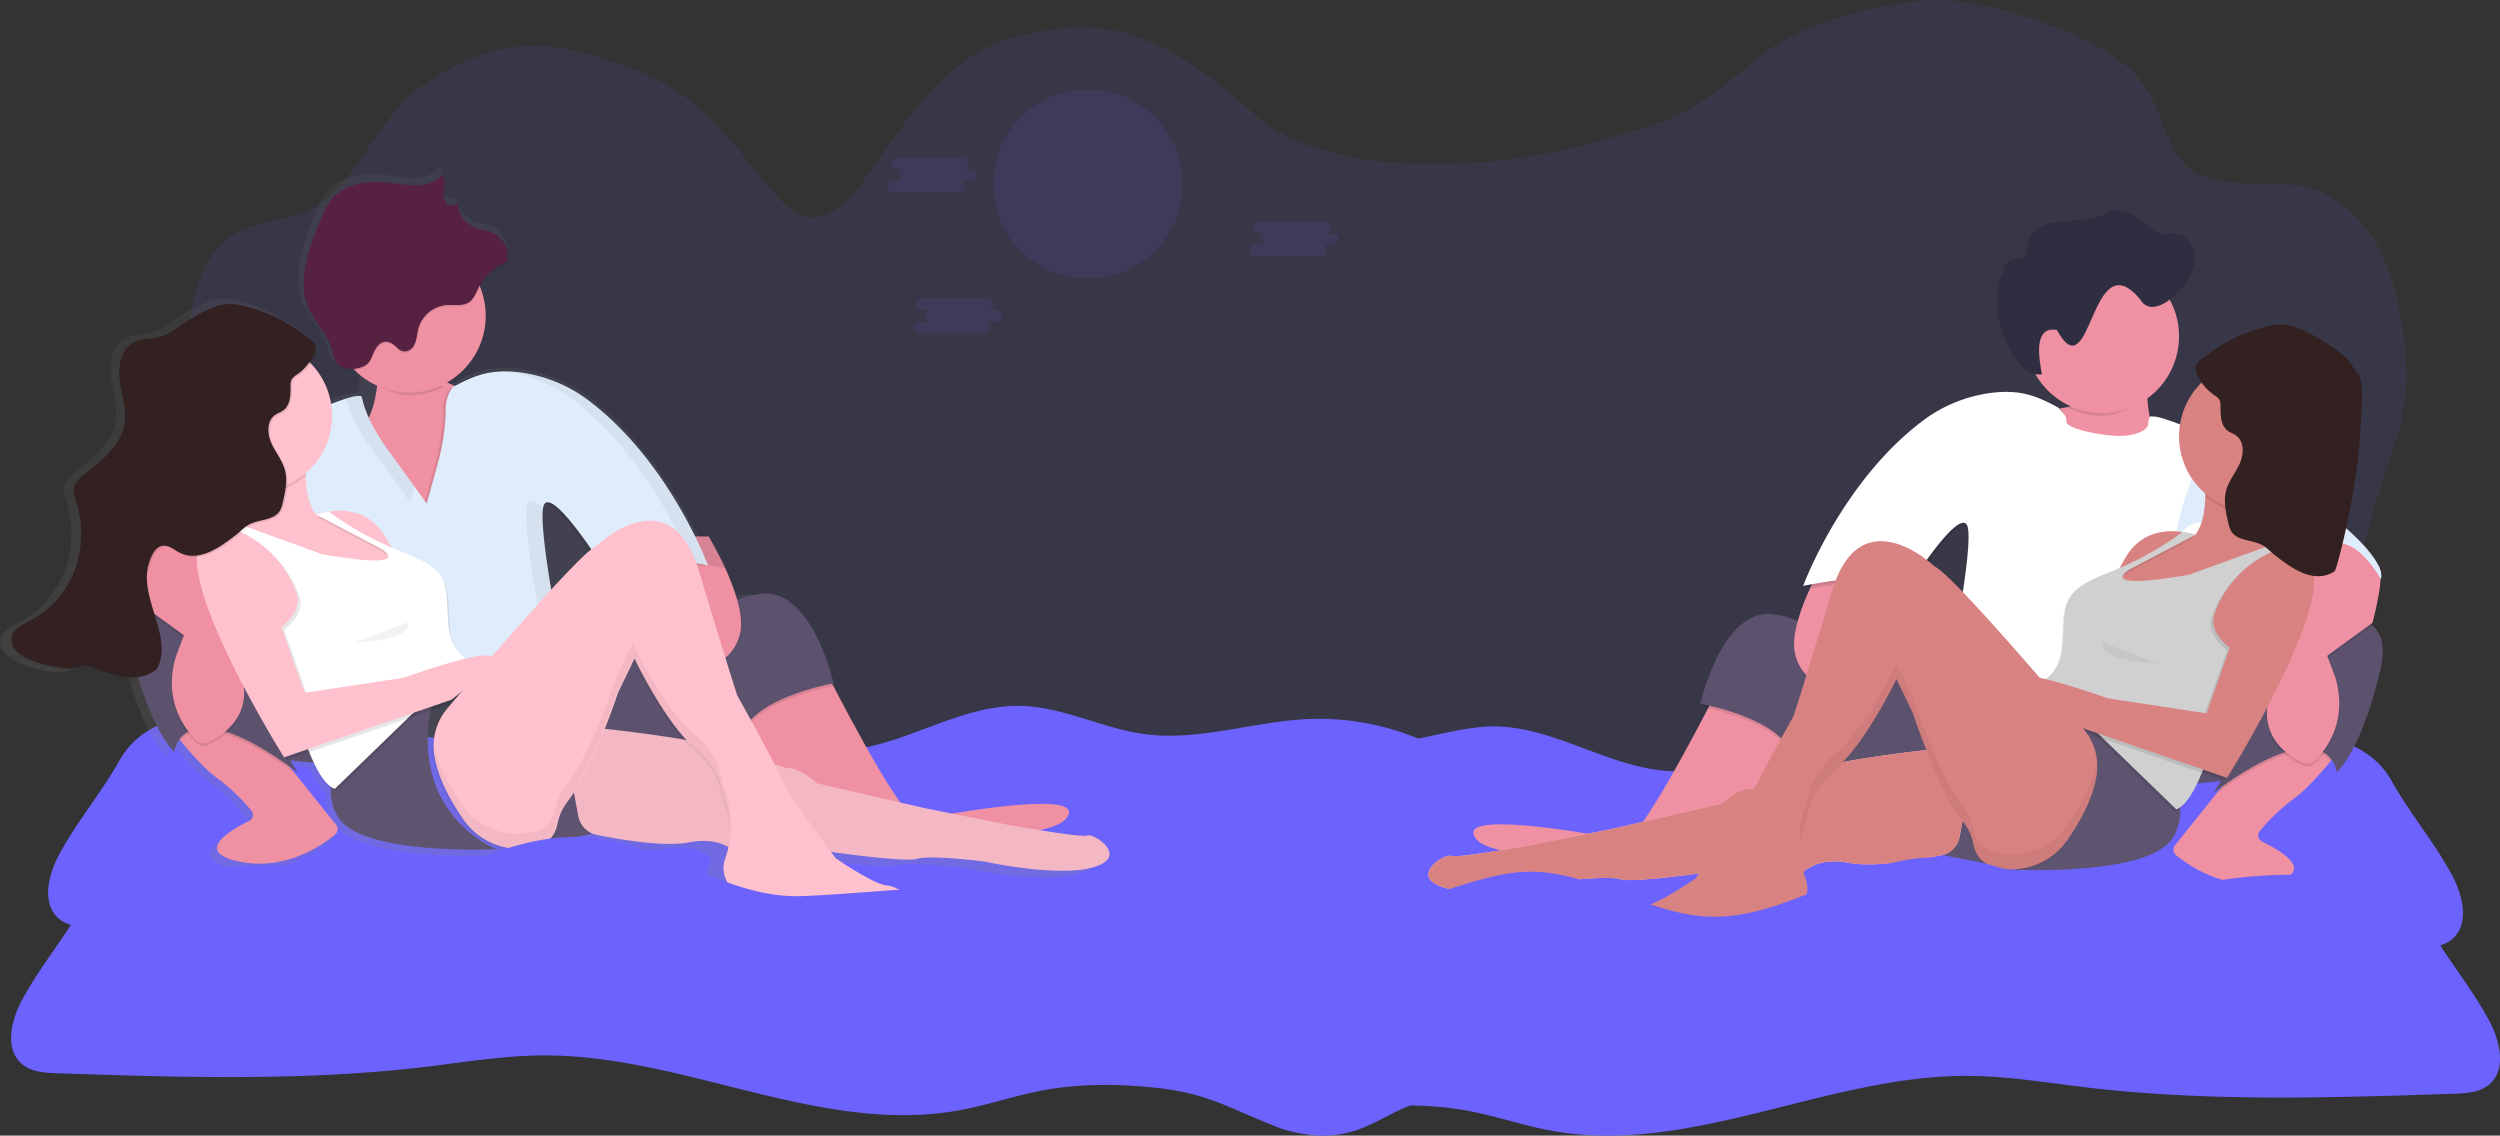 <svg xmlns="http://www.w3.org/2000/svg" xmlns:xlink="http://www.w3.org/1999/xlink" width="1177.445" height="534.855" viewBox="0 0 1177.445 534.855">
  <rect x="0" y="0" width="1177.445" height="534.855" fill="#333333" stroke="none"/>
  <defs>
    <linearGradient id="linear-gradient" x1="0.504" y1="1" x2="0.504" y2="-0.015" gradientUnits="objectBoundingBox">
      <stop offset="0" stop-color="gray" stop-opacity="0.251"/>
      <stop offset="0.54" stop-color="gray" stop-opacity="0.122"/>
      <stop offset="1" stop-color="gray" stop-opacity="0.102"/>
    </linearGradient>
    <linearGradient id="linear-gradient-2" x1="0.504" y1="1" x2="0.504" y2="-0.02" xlink:href="#linear-gradient"/>
    <linearGradient id="linear-gradient-3" x1="0.5" y1="1" x2="0.5" y2="0" xlink:href="#linear-gradient"/>
    <linearGradient id="linear-gradient-4" x1="0.5" y1="1" x2="0.5" y2="0.001" xlink:href="#linear-gradient"/>
    <linearGradient id="linear-gradient-5" x1="0.496" y1="1" x2="0.496" y2="-0.015" xlink:href="#linear-gradient"/>
    <linearGradient id="linear-gradient-6" x1="0.496" y1="1" x2="0.496" y2="-0.02" xlink:href="#linear-gradient"/>
    <linearGradient id="linear-gradient-7" x1="0.5" y1="1" x2="0.5" y2="0.001" xlink:href="#linear-gradient"/>
  </defs>
  <g id="Group_35" data-name="Group 35" transform="translate(-29 -682.978)">
    <g id="Group_23" data-name="Group 23" transform="translate(29 682.978)">
      <path id="Path_22" data-name="Path 22" d="M218.208,186.718c-.73-24.579,3.29-53.5,22.461-65.1,9.507-5.761,20.855-5.846,31.119-9.62,23.027-8.444,28.964-32.687,51.251-55.9,42.7-31.138,67.392-26.051,108.067-10.743,39.383,14.821,58.993,59.393,74.117,66.643,32.162,15.406,45.431-68.187,102.9-82.891,20.109-5.144,37.549-7.2,57.951,0,26.269,9.276,56.533,37.385,55.46,37.274C757.309,96.426,834.59,92.738,887.19,76.73c11.39-3.122,16.641-4.668,23.017-6.946,14.464-5.168,24.613-11.081,43.977-28.138,27.545-24.262,76.69-30.353,90.679-30.053s59.492,10.024,84.724,29.662,15.33,49.507,43.429,54.908,35.985-1.27,51.275,6.5,31.339,21.907,37.549,65.789-8.724,54.939-20.477,108.608-110.941,176.141-109.7,188.8c1.934,19.772-75.841-3.5-69.42,15.017,3.026,8.73-133.615-24.364-134.346-15.017-1.51,19.481-71.509-19-76.129,0-4.684,19.214-53.714-32.289-68.109-20.792-10.145,8.1-22.73,11.042-34.954,13.472-69.876,14-140.923,18.694-211.812,22.338-61.843,3.183-125.126,5.391-184.377-15.017-26.579-9.133-53.218-23.968-68.566-50.151-10.526-17.947-12.5-37.485-17.244-57.7-3.665-15.628-14.474-27.7-20.638-42.337a361.377,361.377,0,0,1-27.862-128.961Z" transform="translate(-129.927 -11.584)" fill="#6c63ff" opacity="0.1"/>
      <path id="Path_23" data-name="Path 23" d="M157.191,563.934a214.633,214.633,0,0,1,74.55,7.181c9.343,2.583,18.738,5.876,28.429,5.6,11.9-.342,22.886-5.96,33.85-10.584,17.29-7.3,36-12.418,54.694-10.719,34.4,3.119,64.664,28.723,99.186,27.541,29.586-1.007,56.142-21.742,85.734-21.129,20.081.413,38.7,10.668,58.61,13.3,25.561,3.371,51.044-5.98,76.766-7.1a121.794,121.794,0,0,1,64.037,15.02c14.15,7.833,28.119,23.111,22.55,38.286-1.7,4.63-5.137,8.75-5.35,13.677-.478,10.978,13.678,15.627,20.741,24.035,8.69,10.332,5.169,27.36-5.046,36.2s-24.986,10.674-38.322,8.459-25.774-7.943-38.4-12.76a293.943,293.943,0,0,0-74.679-17.758c-17.678-1.815-35.653-2.015-53.111,1.291-13.071,2.467-25.716,6.864-38.767,9.279-65.3,12.056-129.832-26.043-196.208-25.785-18.654.077-37.133,3.19-55.657,5.4-57.421,6.839-115.482,4.933-173.284,3.022-5.847-.194-12.173-.562-16.67-4.307-8.4-7.013-5.169-20.606,0-30.24,8.477-15.711,20.03-29.252,28.675-44.744C118.9,570.379,139.254,565.362,157.191,563.934Z" transform="translate(-53.011 -229.349)" fill="#6c63ff"/>
      <g id="Group_17" data-name="Group 17" transform="translate(215.035 91.095)" opacity="0.05">
        <path id="Path_24" data-name="Path 24" d="M373.4,193.011a2.253,2.253,0,0,0,.317-1.292,8.2,8.2,0,0,0-.317,1.291Z" transform="translate(-373.4 -191.72)" fill="url(#linear-gradient)"/>
      </g>
      <g id="Group_18" data-name="Group 18" transform="translate(215.035 90.436)" opacity="0.05">
        <path id="Path_25" data-name="Path 25" d="M373.4,191.991a2.253,2.253,0,0,0,.317-1.292A8.2,8.2,0,0,0,373.4,191.991Z" transform="translate(-373.4 -190.7)" fill="url(#linear-gradient-2)"/>
      </g>
      <path id="Path_26" data-name="Path 26" d="M545.238,490.251c-1.493.749-13.769-1.04-24.146-2.738,5.589-1.292,9.692-2.97,11.63-5.166,11.146-12.812-37.966-5.392-53.492-2.777l-12.5-2.5-13.995-3.229c-9.653-13.561-24.288-41.057-31.369-54.688,2.352-.53,3.786-.781,3.786-.781-.11-.426-.226-.839-.342-1.259l.342-.065c-13.2-50.123-35.634-42.871-35.634-42.871-2.681,0-6.623,1.156-11.288,3.054A106.724,106.724,0,0,0,372.42,361.7l-.543-1.175c1.57.291,2.488.471,2.488.471s-.129-.349-.381-.988l.233.045.549.1h.116l.226.045.575.11s-18.091-49.141-56.633-78.7A69.707,69.707,0,0,0,283.8,267.352c-.685-.071-1.344-.123-2-.168l-.588-.058c-.5,0-.989-.052-1.473-.065h-1.034c-8.742-.129-15.119,2.034-22.485,5.812-1.344.646-2.714,1.375-4.135,2.144a29.941,29.941,0,0,1-3.276-.581q-.885-.213-1.732-.484a36.935,36.935,0,0,0,18.893-47.721,25.193,25.193,0,0,1,11.436-10.487,3.69,3.69,0,0,0,1.57-1.04,3.44,3.44,0,0,0,.446-1.97v-.717A12.723,12.723,0,0,0,268.5,199.239a20.206,20.206,0,0,1-5.292-1.53c-4.09-1.853-7.437-6.005-7.657-10.332a8.385,8.385,0,0,1,.1-1.149l-.1.149a5.732,5.732,0,0,1,.1-.807,3.8,3.8,0,0,1-5.214.911,5.991,5.991,0,0,1-2.068-4.72,10.918,10.918,0,0,1,.155-1.472,20.91,20.91,0,0,0,.5-4.133c.065-1.472-.213-2.809-1.4-3.584-2.52,3.1-6.6,4.578-10.59,4.895s-7.973-.387-11.934-.911c-9.782-1.291-20.779-1.137-28.158,5.418-4.8,4.262-7.217,10.526-9.466,16.538-3.179,8.492-6.345,17.706-6.248,26.56a29.4,29.4,0,0,0,2.307,12.063c3.088,7.1,9.356,12.721,11.268,20.238a21.308,21.308,0,0,0,1.505,5.127c1.738,3.177,5.815,4.449,9.4,3.958a37.146,37.146,0,0,0,4.407,3.745c-.032.42-.071.833-.11,1.246-.246,2.583-.594,5.166-1.073,7.62-.291-.42-.7-.187-1.887-.187h-.517l-.478.058h0l-.523.09h-.11l-.607.129h0l-.646.161h-.09l-.743.2h0l-.808.232h-.039c-2.3.691-5.1,1.7-8.057,2.835a36.154,36.154,0,0,0-9.692-19.418,19.729,19.729,0,0,0,2.488-4.591c1-2.686-.032-4.52-1.764-6.115a37.234,37.234,0,0,0-5.2-4.036,76.45,76.45,0,0,0-27.027-12.753,27.811,27.811,0,0,0-9.653-1.007,28.4,28.4,0,0,0-8.787,2.8,84.076,84.076,0,0,0-12.69,7.329c-2.694,1.886-5.337,3.965-8.451,5.043-4.665,1.614-10.06.865-14.363,3.293-6.022,3.4-7.372,11.559-6.461,18.417s3.321,13.69,2.242,20.522c-1.622,10.222-10.487,17.48-18.641,23.893-2.584,2.008-5.318,4.372-5.712,7.607-.246,2.021.5,4.017,1.118,5.96a50.611,50.611,0,0,1-.614,32.694A45.61,45.61,0,0,1,49.9,386.764c-3.748,1.937-8.29,3.952-9.168,8.085-.588,2.783.724,5.231,2.83,7.194a19.7,19.7,0,0,0,7.4,4.636,66.646,66.646,0,0,0,12.67,3.306c3.8.6,7.87.833,11.339-.833,4.038-1.937,6.5-6.051,8.632-9.99,5.453-10.061,11.721-16.751,16.9-24.855.685,2.957,1.234,5.017,1.292,5.134-4.3,3.874-6.306,10.229-3.954,20.464,9.24,40.23,21.115,50.123,21.115,50.123A13.982,13.982,0,0,1,121.408,444l.523.646h0c5.634,6.838,12.108,13.961,17.491,17.919a91.907,91.907,0,0,1,16.56,15.724,3.305,3.305,0,0,1-1.131,5.05c-8.458,4.12-26.969,14.7-4.9,19.424s40.06-7.749,46.385-13a3.311,3.311,0,0,0,.485-4.63l-20.094-25.1-2.475-3.054c1.331.943,2.681,1.937,4.077,2.951l-3.586-5.728,11.352,1.182c.33.691.646,1.369,1,2.015,2.261,4.643,4.659,8.272,7.159,10.287a24.359,24.359,0,0,0,3.231,13.348c9.046,16.415,58.939,16.312,72.908,15.956a32.561,32.561,0,0,0,3.928.381,32.9,32.9,0,0,0,6.513-.426l.452-.078a16.8,16.8,0,0,0,7.514-3.08l19.855-3.971.446.11c11.2,2.305,32.526,6,44.77,3.648,11.734-2.254,18.524,1.66,21.652,4.359a36.335,36.335,0,0,1-1.2,3.558h.174c-.782,1.724-3.67,10.067,8.077,19.456,7.676,6.135,59.954,7.749,77.871,3.958,12.922-2.725-5.434-10.552-7.921-10.552-5.628,0-23.1-11.837-24.914-13.076-.3-.387-.982-1.292-1.938-2.583,12.147,1.621,33.534,4.184,37.74,2.783,5.938-1.976,32.306,1.291,32.306,1.291s35.634,7.917,52.795,2.641S547.875,488.933,545.238,490.251Z" transform="translate(-40.592 -93.841)" fill="url(#linear-gradient-3)"/>
      <g id="Group_19" data-name="Group 19" transform="translate(265.334 236.808)" opacity="0.05">
        <path id="Path_27" data-name="Path 27" d="M452.218,437.8c-2.081.891-7.03,5.547-13.446,12.237-2.042-13.419-3.36-25.52-2.507-30.557a4.519,4.519,0,0,1,.756-2.1c3.877-.265,11.682,9.363,17.93,18.081C453.22,436.846,452.218,437.8,452.218,437.8Z" transform="translate(-436.002 -417.372)" fill="url(#linear-gradient-4)"/>
      </g>
      <g id="Group_20" data-name="Group 20" transform="translate(247.102 173.208)" opacity="0.05">
        <path id="Path_28" data-name="Path 28" d="M368.49,311.4Z" transform="translate(-368.49 -311.4)" fill="#fff"/>
      </g>
      <path id="Path_29" data-name="Path 29" d="M596.992,540s33.6,66.512,42,69.095S653.2,607.8,653.2,607.8s69.781-12.915,56.859,1.937-125.994,5.812-125.994,5.812L555.64,551.623Z" transform="translate(-208.142 -224.005)" fill="#ef91a3"/>
      <path id="Path_30" data-name="Path 30" d="M455.069,521.965S509.344,485.8,524.2,485.8c0,0,21.968-7.1,34.891,41.973,0,0-44.582,7.749-43.936,29.059l-8.4-18.081-36.183,40.036-43.936-29.7Z" transform="translate(-166.448 -204.679)" opacity="0.1"/>
      <path id="Path_31" data-name="Path 31" d="M455.069,519.965S509.344,483.8,524.2,483.8c0,0,21.968-7.1,34.891,41.973,0,0-44.582,7.749-43.936,29.059l-8.4-18.081-36.183,40.036-43.936-29.7Z" transform="translate(-166.448 -203.97)" fill="#5d526e"/>
      <path id="Path_32" data-name="Path 32" d="M533.557,487.173c-3.231,15.5-20.03,18.081-20.03,18.081L489.621,490.4s-3.373-22.246-6.222-35.807c-1.092-5.211-2.106-9.144-2.824-10.041-2.585-3.229,38.121-2.583,38.121-2.583a160.011,160.011,0,0,1,7.792,14.9C530.921,466.548,535.283,478.882,533.557,487.173Z" transform="translate(-184.927 -189.259)" fill="#ef91a3"/>
      <path id="Path_33" data-name="Path 33" d="M364.561,311.984l-13.569,64.575-32.952-8.395s-30.368-23.893-21.322-38.745c2.959-4.856,4.465-11.92,5.169-19.224,1.415-15.052-.646-31.144-.646-31.144s36.183-9.686,29.076,16.789c-2.921,10.874,2.332,15.537,9.537,17.261C350.2,315.562,364.561,311.984,364.561,311.984Z" transform="translate(-123.981 -130.95)" fill="#ef91a3"/>
      <path id="Path_34" data-name="Path 34" d="M343.252,313.089a35.98,35.98,0,0,1-16.644,4.062c-7.98,0-15.662-4.992-21.645-9.363a147.429,147.429,0,0,0-.323-28.736s36.183-9.686,29.076,16.789C330.8,306.7,336.048,311.339,343.252,313.089Z" transform="translate(-134.033 -130.95)" opacity="0.1"/>
      <ellipse id="Ellipse_1" data-name="Ellipse 1" cx="36.183" cy="36.162" rx="36.183" ry="36.162" transform="translate(156.393 112.572)" fill="#ef91a3"/>
      <path id="Path_35" data-name="Path 35" d="M303.022,371.135l9.815,13.69,5.583-20.231a100.606,100.606,0,0,0,3.386-24.8,17.022,17.022,0,0,1,3.308-9.861c10.067-5.489,17.542-8.395,30.232-7.1a68.253,68.253,0,0,1,34.5,13.967c37.714,28.962,55.45,77.083,55.45,77.083s-51.69-10.332-49.105,1.292c0,0-22.614-36.162-27.783-30.35s10.984,82.655,10.984,82.655l-105.964,7.749L245.64,401.614l1.292-54.888s27.46-12.592,33.275-12.592c2.035,0,1.725-.71,2.584,2.583C286.107,349.386,295.385,360.48,303.022,371.135Z" transform="translate(-113.154 -146.965)" opacity="0.1"/>
      <path id="Path_36" data-name="Path 36" d="M526.489,456.848c-8.988-1.621-34.445-5.76-43.09-2.273-1.092-5.211-2.106-9.144-2.824-10.041-2.585-3.229,38.121-2.583,38.121-2.583a159.989,159.989,0,0,1,7.792,14.9Z" transform="translate(-185.008 -189.252)" opacity="0.1"/>
      <path id="Path_37" data-name="Path 37" d="M305.022,370.135l9.815,13.69,5.583-20.231a100.6,100.6,0,0,0,3.386-24.8,17.021,17.021,0,0,1,3.308-9.861c10.067-5.489,17.542-8.395,30.232-7.1a68.253,68.253,0,0,1,34.5,13.967c37.714,28.962,55.45,77.083,55.45,77.083s-51.69-10.332-49.105,1.292c0,0-22.614-36.162-27.783-30.35s10.984,82.655,10.984,82.655l-105.964,7.749L247.64,400.614l1.292-54.888s27.46-12.592,33.275-12.592c2.035,0,1.725-.71,2.584,2.583C288.107,348.386,297.385,359.48,305.022,370.135Z" transform="translate(-113.862 -146.611)" fill="#dfecfb"/>
      <path id="Path_38" data-name="Path 38" d="M286.39,270.515c-3.631.646-7.857-.575-9.627-3.81a21.087,21.087,0,0,1-1.48-5.017c-1.874-7.355-8.012-12.85-11.036-19.811-5.091-11.733-.646-25.184,3.877-37.169,2.2-5.883,4.568-12.017,9.265-16.189,7.224-6.419,17.988-6.567,27.57-5.308,3.877.51,7.753,1.2,11.688.891s7.9-1.756,10.338-4.791c2.081,1.35,1.292,4.469.885,6.909s-.071,5.231,1.874,6.716,5.576.258,5.414-2.176c-1.751,5.166,2.113,10.887,7.107,13.147a19.78,19.78,0,0,0,5.169,1.5,12.459,12.459,0,0,1,10.687,12.508v.058a3.369,3.369,0,0,1-.433,1.937,3.612,3.612,0,0,1-1.538,1.02,24.637,24.637,0,0,0-11.63,11.113c-1.337,2.615-2.345,5.644-4.814,7.239-3.037,1.937-7,.982-10.609,1.291a15.053,15.053,0,0,0-12.994,10.668c-.84,2.99-.724,6.251-2.584,8.9a5.085,5.085,0,0,1-3.534,2.228c-2.8.3-4.09-2.208-6.1-3.506-4.723-3.048-7.753.975-9.233,4.772C293.007,267.751,291.831,269.514,286.39,270.515Z" transform="translate(-118.936 -96.229)" opacity="0.1"/>
      <path id="Path_39" data-name="Path 39" d="M286.39,269.515c-3.631.646-7.857-.575-9.627-3.81a21.087,21.087,0,0,1-1.48-5.017c-1.874-7.355-8.012-12.85-11.036-19.811-5.091-11.733-.646-25.184,3.877-37.169,2.2-5.883,4.568-12.017,9.265-16.189,7.224-6.419,17.988-6.567,27.57-5.308,3.877.51,7.753,1.2,11.688.891s7.9-1.756,10.338-4.791c2.081,1.35,1.292,4.469.885,6.909s-.071,5.231,1.874,6.716,5.576.258,5.414-2.176c-1.751,5.166,2.113,10.887,7.107,13.147a19.78,19.78,0,0,0,5.169,1.5,12.459,12.459,0,0,1,10.687,12.508v.058a3.369,3.369,0,0,1-.433,1.937,3.612,3.612,0,0,1-1.538,1.02,24.637,24.637,0,0,0-11.63,11.113c-1.337,2.615-2.345,5.644-4.814,7.239-3.037,1.937-7,.982-10.609,1.291a15.053,15.053,0,0,0-12.994,10.668c-.84,2.99-.724,6.251-2.584,8.9a5.085,5.085,0,0,1-3.534,2.228c-2.8.3-4.09-2.208-6.1-3.506-4.723-3.048-7.753.975-9.233,4.772C293.007,266.751,291.831,268.514,286.39,269.515Z" transform="translate(-118.936 -95.875)" fill="#572142"/>
      <g id="Group_21" data-name="Group 21" transform="translate(161.148 174.925)" opacity="0.05">
        <path id="Path_40" data-name="Path 40" d="M441.438,335.172c34.891,26.773,52.672,69.941,55.147,76.269,4.814.788,8.057,1.434,8.057,1.434s-17.736-48.114-55.45-77.063a68.253,68.253,0,0,0-34.5-13.974c-1.757-.181-3.411-.271-4.995-.3a68.607,68.607,0,0,1,31.738,13.632Z" transform="translate(-332.359 -321.54)"/>
        <path id="Path_41" data-name="Path 41" d="M293.037,341.389c3.315,12.682,12.586,23.776,20.23,34.431l9.815,13.69,2.029-7.336-4.083-5.7c-7.644-10.655-16.915-21.749-20.23-34.431-.859-3.293-.549-2.583-2.585-2.583a21.467,21.467,0,0,0-5.363,1.2Z" transform="translate(-291.009 -327.867)"/>
        <path id="Path_42" data-name="Path 42" d="M475.32,456.3c2.1,3.151,3.437,5.3,3.437,5.3-1.131-5.069,8.077-5.96,18.809-5.36C489.147,455.346,480.405,454.965,475.32,456.3Z" transform="translate(-355.581 -368.971)"/>
        <path id="Path_43" data-name="Path 43" d="M384.638,419.367c-3.056-2.874-5.634-4.262-7-2.725-5.169,5.812,10.984,82.655,10.984,82.655L290,506.51l.446,1.182,105.964-7.749S382.318,433.031,384.638,419.367Z" transform="translate(-290 -355.005)"/>
      </g>
      <path id="Path_44" data-name="Path 44" d="M240.4,626.791c-6.183,5.114-23.739,17.37-45.416,12.728s-3.483-14.981,4.8-19.017a3.228,3.228,0,0,0,1.1-4.946,89.989,89.989,0,0,0-16.243-15.414c-5.266-3.874-11.63-10.849-17.122-17.545h0c-2.9-3.506-5.563-6.929-7.753-9.8a3.229,3.229,0,0,1,3.444-5.082l42.36,11.494a3.231,3.231,0,0,1,1.68,1.1l13.924,17.39,19.674,24.577A3.227,3.227,0,0,1,240.4,626.791Z" transform="translate(-82.526 -233.778)" fill="#ef91a3"/>
      <path id="Path_45" data-name="Path 45" d="M221.2,597.67c-35.349-25.765-48.692-21.161-53.673-15.1-2.9-3.506-5.563-6.929-7.753-9.8a3.229,3.229,0,0,1,3.444-5.082l42.36,11.494a3.231,3.231,0,0,1,1.68,1.1Z" transform="translate(-82.526 -233.767)" opacity="0.1"/>
      <path id="Path_46" data-name="Path 46" d="M182.919,488.56s-56.859-18.727-47.813,20.664S155.782,558.3,155.782,558.3s3.231-31,58.151,9.686l-19.384-31,22.614-28.413Z" transform="translate(-73.693 -204.206)" fill="#5d526e"/>
      <path id="Path_47" data-name="Path 47" d="M169.885,431.749s-5.169,27.121,13.569,60.054c14.861,26.107-2.778,38.009-10.719,41.825a5.6,5.6,0,0,1-6.364-1.065c-5.234-5.166-15.268-18.3-9.408-38.822l3.877-10.332-21.322-15.5s-5.77-21.381-3.231-26.191S159.547,424,159.547,424Z" transform="translate(-74.228 -182.912)" opacity="0.1"/>
      <path id="Path_48" data-name="Path 48" d="M169.885,429.749s-5.169,27.121,13.569,60.054c14.861,26.107-2.778,38.009-10.719,41.825a5.6,5.6,0,0,1-6.364-1.065c-5.234-5.166-15.268-18.3-9.408-38.822l3.877-10.332-21.322-15.5s-5.77-21.381-3.231-26.191S159.547,422,159.547,422Z" transform="translate(-74.228 -182.203)" fill="#ef91a3"/>
      <path id="Path_49" data-name="Path 49" d="M216.878,354s-46.521,26.476-65.9,43.911-15.507,23.247-15.507,23.247,18.738-34.87,34.891-4.52c0,0,45.229-32.933,57.5-18.727S216.878,354,216.878,354Z" transform="translate(-74.054 -158.114)" fill="#dfecfb"/>
      <path id="Path_50" data-name="Path 50" d="M194.06,578.249l38.767-7.749L228.3,590.518l-28.093-2.925Z" transform="translate(-68.681 -229.98)" fill="#5d526e"/>
      <path id="Path_51" data-name="Path 51" d="M290.943,430.31l-1.292,14.206-46.521-7.749-14.215-9.04-21.322-7.749a37.064,37.064,0,0,0,1.131-21.594,32.768,32.768,0,0,0-3.715-8.756c-9.046-14.852,38.121-8.395,38.121-8.395a62.308,62.308,0,0,0-.711,10.119c.1,10.79,3.153,26,20.094,23.46l14.215,8.395Z" transform="translate(-98.367 -167.266)" fill="#ffc1cd"/>
      <path id="Path_52" data-name="Path 52" d="M267.64,425.626s23.907-10.332,35.537,10.978,16.8,20.018,16.8,20.018l-23.26-14.852Z" transform="translate(-120.939 -182.601)" fill="#ffc1cd"/>
      <path id="Path_53" data-name="Path 53" d="M292.646,584.106s-18.091,14.852-7.753,33.579,74.95,15.5,74.95,15.5S318.827,617.781,329,566.07C329,566.064,299.753,574.419,292.646,584.106Z" transform="translate(-125.915 -233.241)" fill="#5f5470"/>
      <path id="Path_54" data-name="Path 54" d="M428.1,623.6l-6.461,24.538,22.614-4.52s-9.692-20.664-8.4-26.476S428.1,623.6,428.1,623.6Z" transform="translate(-165.911 -250.78)" fill="#5f5470"/>
      <path id="Path_55" data-name="Path 55" d="M451.487,582s58.8,5.812,74.95,14.852l12.276,3.875s4.523-1.291,14.215,7.1l50.4,11.623,38.767,7.749s35.537,6.457,38.121,5.166,20.03,9.686,3.231,14.852-51.69-2.583-51.69-2.583-25.845-3.229-31.66-1.291-45.229-3.875-45.229-3.875L516.1,642.054s-6.461-9.686-23.26-6.457c-11.986,2.305-32.862-1.292-43.833-3.571a10.9,10.9,0,0,1-8.529-8.7L436.6,602.664Z" transform="translate(-168.09 -238.884)" fill="#ffc1cd"/>
      <path id="Path_56" data-name="Path 56" d="M451.487,582s58.8,5.812,74.95,14.852l12.276,3.875s4.523-1.291,14.215,7.1l50.4,11.623,38.767,7.749s35.537,6.457,38.121,5.166,20.03,9.686,3.231,14.852-51.69-2.583-51.69-2.583-25.845-3.229-31.66-1.291-45.229-3.875-45.229-3.875L516.1,642.054s-6.461-9.686-23.26-6.457c-11.986,2.305-32.862-1.292-43.833-3.571a10.9,10.9,0,0,1-8.529-8.7L436.6,602.664Z" transform="translate(-168.09 -238.884)" opacity="0.05"/>
      <path id="Path_57" data-name="Path 57" d="M242.419,391.34a35.617,35.617,0,0,1-33.7,7.032,32.769,32.769,0,0,0-3.715-8.743c-9.046-14.852,38.121-8.395,38.121-8.395A62.3,62.3,0,0,0,242.419,391.34Z" transform="translate(-98.367 -167.266)" opacity="0.1"/>
      <ellipse id="Ellipse_2" data-name="Ellipse 2" cx="35.537" cy="35.516" rx="35.537" ry="35.516" transform="translate(85.319 160.357)" fill="#ffc1cd"/>
      <path id="Path_58" data-name="Path 58" d="M204.64,431.635s27.137,14.852,28.429,24.538-3.877,21.31-3.877,21.31,12.276,73.615,27.783,78.781l41.352-40.036,34.891-15.5s-20.676-1.292-22.614-20.664,2.585-25.83-20.676-34.87-35.86-19.7-35.86-19.7l-6.009,1.518,30.885,16.241s17.445,10.332-27.783,2.583l-42.644-15.5Z" transform="translate(-98.645 -183.443)" opacity="0.1"/>
      <path id="Path_59" data-name="Path 59" d="M203.64,429.635s27.137,14.852,28.429,24.538-3.877,21.31-3.877,21.31,12.276,73.615,27.783,78.781l41.352-40.036,34.891-15.5s-20.676-1.291-22.614-20.664,2.585-25.83-20.676-34.87-35.86-19.7-35.86-19.7l-6.009,1.518,30.885,16.24s17.445,10.332-27.783,2.583l-42.644-15.5Z" transform="translate(-98.291 -182.734)" fill="#fff"/>
      <path id="Path_60" data-name="Path 60" d="M207.114,440.214s-26.491-9.686-20.03,21.31,40.06,84.593,40.06,84.593l78.827-27.121s24.553-18.727,18.091-20.664-40.706,10.332-40.706,10.332l-46.521,7.1-10.984-31s10.338-7.1,7.107-16.144l-.1-.271a49.958,49.958,0,0,0-24.714-27.625Z" transform="translate(-92.073 -188.148)" opacity="0.1"/>
      <path id="Path_61" data-name="Path 61" d="M205.114,438.214s-26.491-9.686-20.03,21.31,40.06,84.593,40.06,84.593l78.827-27.121s24.553-18.727,18.091-20.664-40.706,10.332-40.706,10.332l-46.521,7.1-10.984-31s10.338-7.1,7.107-16.144l-.1-.271a49.958,49.958,0,0,0-24.714-27.625Z" transform="translate(-91.365 -187.439)" fill="#ffc1cd"/>
      <path id="Path_62" data-name="Path 62" d="M160.1,274.511a27.268,27.268,0,0,0-9.453-.988,27.75,27.75,0,0,0-8.6,2.744,82.321,82.321,0,0,0-12.425,7.174c-2.643,1.847-5.227,3.874-8.27,4.94-4.568,1.582-9.853.846-14.06,3.229-5.9,3.332-7.217,11.32-6.345,18.036s3.231,13.406,2.2,20.1c-1.583,10.009-10.273,17.119-18.247,23.37-2.513,1.937-5.208,4.281-5.6,7.445-.239,1.982.485,3.933,1.092,5.812a49.553,49.553,0,0,1-.5,31.945,44.661,44.661,0,0,1-20.889,24.041c-3.67,1.937-8.115,3.874-8.975,7.917-1.092,5.166,4.445,9.111,9.369,10.932a65.247,65.247,0,0,0,12.406,3.229c3.722.588,7.7.82,11.1-.814,3.954-1.9,6.364-5.928,8.451-9.777,8.135-15.007,18.091-22.362,23.383-38.6,1.137-3.5,2.946-7.665,6.61-8.02,2.294-.22,4.368,1.22,6.313,2.447,9.4,5.921,19.28-.717,28.029-7.555,2.022-1.582,3.76-3.571,6.009-4.8,4.788-2.628,11.766-1.873,14.635-6.522a12.909,12.909,0,0,0,1.376-3.92c1.176-5.05,2.352-10.332,1-15.356-1.26-4.63-4.523-8.395-6.461-12.818s-2.042-10.39,1.906-13.115c1.182-.82,2.584-1.24,3.773-2.086,3.392-2.46,3.47-7.374,3.45-11.565a6.157,6.157,0,0,1,.517-3.029,7.268,7.268,0,0,1,2.391-2.2,23.523,23.523,0,0,0,8.445-10.429c1.712-4.617-2.675-6.7-6.177-9.3A74.847,74.847,0,0,0,160.1,274.511Z" transform="translate(-43.884 -129.567)" opacity="0.1"/>
      <path id="Path_63" data-name="Path 63" d="M159.1,273.511a27.269,27.269,0,0,0-9.453-.988,27.751,27.751,0,0,0-8.6,2.744,82.322,82.322,0,0,0-12.425,7.174c-2.643,1.847-5.227,3.875-8.27,4.94-4.568,1.582-9.853.846-14.06,3.229-5.9,3.332-7.217,11.32-6.345,18.036s3.231,13.406,2.2,20.1c-1.583,10.009-10.273,17.119-18.247,23.37-2.513,1.937-5.208,4.281-5.6,7.445-.239,1.982.485,3.933,1.092,5.812a49.553,49.553,0,0,1-.5,31.945,44.661,44.661,0,0,1-20.889,24.041c-3.67,1.937-8.115,3.874-8.975,7.917-1.092,5.166,4.445,9.111,9.369,10.932a65.242,65.242,0,0,0,12.406,3.229c3.722.588,7.7.82,11.1-.814,3.954-1.9,23.2,12.259,35.531,1.611,8.135-15.007-8.988-33.75-3.7-49.984,1.137-3.5,2.946-7.665,6.61-8.02,2.294-.22,4.368,1.22,6.313,2.447,9.4,5.921,19.28-.717,28.029-7.555,2.022-1.582,3.76-3.571,6.009-4.8,4.788-2.628,11.766-1.873,14.635-6.522a12.91,12.91,0,0,0,1.376-3.92c1.176-5.05,2.352-10.332,1-15.356-1.26-4.63-4.523-8.395-6.461-12.818s-2.042-10.39,1.906-13.115c1.182-.82,2.585-1.24,3.773-2.086,3.392-2.46,3.47-7.374,3.45-11.565a6.157,6.157,0,0,1,.517-3.029,7.267,7.267,0,0,1,2.391-2.2,23.524,23.524,0,0,0,8.445-10.429c1.712-4.617-2.675-6.7-6.177-9.3A74.847,74.847,0,0,0,159.1,273.511Z" transform="translate(-43.53 -129.213)" fill="#332020"/>
      <path id="Path_64" data-name="Path 64" d="M563.792,612.56c-17.542,3.7-68.728,2.131-76.243-3.875-11.5-9.2-8.671-17.364-7.909-19.049h-.168s6.461-15.5,0-27.121c0,0-.646-14.206-14.215-25.184s-28.429-41.973-28.429-41.973L429.075,511.5s-11.63,35.445-23.745,51.182a25.08,25.08,0,0,0-4.807,10.648c-.8,4.268-3.567,9.647-12.154,11.139l-.446.077a32.043,32.043,0,0,1-31.66-13.438c-5.815-8.324-12.334-19.87-13.814-31.125a27.349,27.349,0,0,1,6.338-21.226l.071-.084c13.9-16.434,62.151-72.963,69.878-76.256,0,0,34.891-33.579,48.459,11.623s18.091,58.763,18.091,58.763,16.224,28.962,20.676,38.745c4.6,10.112,23.739,35.335,25.683,37.886,1.777,1.214,18.88,12.805,24.391,12.805C558.474,602.228,576.43,609.893,563.792,612.56Z" transform="translate(-138.019 -185.187)" fill="#ffc1cd"/>
      <g id="Group_22" data-name="Group 22" transform="translate(203.361 303.067)" opacity="0.05">
        <path id="Path_65" data-name="Path 65" d="M482.112,603.339c.549-5.017.252-10.978-2.643-16.2,0,0-.646-14.206-14.215-25.184s-28.429-41.973-28.429-41.973l-7.753,16.144s-11.63,35.445-23.745,51.182a25.081,25.081,0,0,0-4.807,10.648c-.8,4.268-3.567,9.647-12.154,11.139l-.446.077a32.043,32.043,0,0,1-31.66-13.438c-5.718-8.227-12.179-19.618-13.756-30.75a26.8,26.8,0,0,0-.058,7.374c1.48,11.249,8.031,22.8,13.814,31.125a32.043,32.043,0,0,0,31.66,13.438l.446-.078c8.587-1.492,11.352-6.871,12.154-11.139a25.08,25.08,0,0,1,4.807-10.648c12.089-15.737,23.745-51.169,23.745-51.169l7.753-16.144s14.861,31,28.429,41.973S479.469,594.9,479.469,594.9a23.063,23.063,0,0,1,2.643,8.44Z" transform="translate(-342.219 -519.98)"/>
      </g>
      <path id="Path_66" data-name="Path 66" d="M298.14,514.166s27.783-.646,25.845-9.686" transform="translate(-131.732 -211.422)" opacity="0.05"/>
      <path id="Path_67" data-name="Path 67" d="M204.74,677.115c9.343,2.583,18.738,5.876,28.429,5.6,11.9-.342,22.886-5.96,33.85-10.584,17.29-7.3,36-12.418,54.694-10.719,34.4,3.119,64.664,28.723,99.186,27.541,29.586-1.007,124.43-10.461,144.344-7.833,25.561,3.371,51.044-5.98,76.766-7.1a121.793,121.793,0,0,1,64.037,15.02c14.15,7.833,28.119,23.111,22.55,38.286-1.7,4.63-5.137,8.75-5.35,13.677-.478,10.978,13.678,15.627,20.74,24.035,4.041,4.8-.488,17.462-22.692,19.142-26.255,2.318-35.875,26.088-74.274,14.331-24.009-9.158-33.917-16.7-59.48-19.332-17.678-1.815-35.653-2.015-53.111,1.291-13.071,2.467-25.716,6.864-38.767,9.279-65.3,12.056-129.832-26.043-196.208-25.785-18.654.078-37.133,3.19-55.657,5.4-57.421,6.838-115.482,4.933-173.284,3.022-5.847-.194-12.173-.562-16.67-4.307-8.4-7.013-5.169-20.606,0-30.24,8.477-15.711,20.03-29.252,28.675-44.744C91.9,676.379,180.5,670.371,204.74,677.115Z" transform="translate(-43.456 -266.9)" fill="#6c63ff"/>
      <ellipse id="Ellipse_3" data-name="Ellipse 3" cx="44.582" cy="44.556" rx="44.582" ry="44.556" transform="translate(467.819 42.134)" fill="#6c63ff" opacity="0.1"/>
      <path id="Path_93" data-name="Path 93" d="M535.741,134.127h-3.819a2.673,2.673,0,1,0,0-5.347H500.986a2.673,2.673,0,1,0,0,5.347H504.8a2.673,2.673,0,1,0,0,5.347h-5.35a2.673,2.673,0,1,0,0,5.347h30.936a2.673,2.673,0,1,0,0-5.347h5.35a2.673,2.673,0,1,0,0-5.347Z" transform="translate(-78.625 -54.384)" fill="#6c63ff" opacity="0.1"/>
      <path id="Path_94" data-name="Path 94" d="M902.741,218.127h-3.819a2.673,2.673,0,1,0,0-5.347H867.986a2.673,2.673,0,1,0,0,5.347H871.8a2.673,2.673,0,1,0,0,5.347h-5.35a2.673,2.673,0,1,0,0,5.347h30.937a2.673,2.673,0,1,0,0-5.347h5.35a2.673,2.673,0,1,0,0-5.347Z" transform="translate(-275.057 -108.228)" fill="#6c63ff" opacity="0.1"/>
      <path id="Path_95" data-name="Path 95" d="M590.741,243.127h-3.819a2.673,2.673,0,1,0,0-5.347H555.986a2.673,2.673,0,1,0,0,5.347H559.8a2.673,2.673,0,1,0,0,5.347h-5.35a2.673,2.673,0,1,0,0,5.347h30.936a2.673,2.673,0,1,0,0-5.347h5.35a2.673,2.673,0,1,0,0-5.347Z" transform="translate(-121.541 -97.066)" fill="#6c63ff" opacity="0.1"/>
    </g>
    <g id="Group_32" data-name="Group 32" transform="translate(525.28 767.329)">
      <g id="Group_31" data-name="Group 31" transform="translate(0 15.735)">
        <path id="Path_23-2" data-name="Path 23" d="M719.312,563.934a214.634,214.634,0,0,0-74.55,7.181c-9.343,2.583-18.738,5.876-28.429,5.6-11.9-.342-22.886-5.96-33.85-10.584-17.29-7.3-36-12.418-54.694-10.719-34.4,3.119-64.664,28.723-99.186,27.541-29.586-1.007-56.142-21.742-85.734-21.129-20.082.413-59.628,14.419-85.35,13.3-22.32-.961-60.9-2.952-80.462,7.833-14.15,7.833,17.963,28.024-5.936,64.567,1.7,4.63,18.025,18.541,10.963,26.948-8.69,10.332-46.536,31.441-33.2,29.226s25.774-7.943,38.4-12.76a293.944,293.944,0,0,1,74.679-17.758c17.678-1.815,35.653-2.015,53.111,1.291,13.071,2.467,25.716,6.864,38.767,9.279,65.3,12.056,129.832-26.043,196.208-25.785,18.654.077,37.133,3.19,55.657,5.4,57.421,6.839,115.482,4.933,173.284,3.022,5.847-.194,12.173-.562,16.67-4.307,8.4-7.013,5.169-20.606,0-30.24-8.477-15.711-20.03-29.252-28.675-44.744C757.6,570.379,737.248,565.362,719.312,563.934Z" transform="translate(-137.096 -319.785)" fill="#6c63ff"/>
        <g id="Group_17-2" data-name="Group 17" transform="translate(471.039 0.659)" opacity="0.05">
          <path id="Path_24-2" data-name="Path 24" d="M373.721,193.011a2.253,2.253,0,0,1-.317-1.292,8.2,8.2,0,0,1,.317,1.291Z" transform="translate(-373.4 -191.72)" fill="url(#linear-gradient-5)"/>
        </g>
        <g id="Group_18-2" data-name="Group 18" transform="translate(471.039)" opacity="0.05">
          <path id="Path_25-2" data-name="Path 25" d="M373.721,191.991a2.253,2.253,0,0,1-.317-1.292A8.2,8.2,0,0,1,373.721,191.991Z" transform="translate(-373.4 -190.7)" fill="url(#linear-gradient-6)"/>
        </g>
        <g id="Group_19-2" data-name="Group 19" transform="translate(411.962 146.372)" opacity="0.05">
          <path id="Path_27-2" data-name="Path 27" d="M438.735,437.8c2.081.891,7.03,5.547,13.446,12.237,2.042-13.419,3.36-25.52,2.507-30.557a4.519,4.519,0,0,0-.756-2.1c-3.877-.265-11.682,9.363-17.93,18.081C437.734,436.846,438.735,437.8,438.735,437.8Z" transform="translate(-436.002 -417.372)" fill="url(#linear-gradient-7)"/>
        </g>
        <g id="Group_20-2" data-name="Group 20" transform="translate(448.312 82.772)" opacity="0.05">
          <path id="Path_28-2" data-name="Path 28" d="M368.49,311.4Z" transform="translate(-368.49 -311.4)" fill="#fff"/>
        </g>
        <path id="Path_29-2" data-name="Path 29" d="M670.308,540s-33.6,66.512-42,69.095S614.1,607.8,614.1,607.8s-69.781-12.915-56.859,1.937,125.994,5.812,125.994,5.812l28.429-63.929Z" transform="translate(-358.05 -314.441)" fill="#ef91a3"/>
        <path id="Path_30-2" data-name="Path 30" d="M530.666,521.965S476.392,485.8,461.531,485.8c0,0-21.968-7.1-34.891,41.973,0,0,44.583,7.749,43.936,29.059l8.4-18.081,36.183,40.036,43.936-29.7Z" transform="translate(-122.136 -295.115)" opacity="0.1"/>
        <path id="Path_31-2" data-name="Path 31" d="M530.666,519.965S476.392,483.8,461.531,483.8c0,0-21.968-7.1-34.891,41.973,0,0,44.583,7.749,43.936,29.059l8.4-18.081,36.183,40.036,43.936-29.7Z" transform="translate(-122.136 -294.406)" fill="#5d526e"/>
        <path id="Path_32-2" data-name="Path 32" d="M480.843,487.173c3.231,15.5,20.03,18.081,20.03,18.081L524.78,490.4S528.152,468.156,531,454.6c1.092-5.211,2.106-9.144,2.824-10.041,2.585-3.229-38.121-2.583-38.121-2.583a159.974,159.974,0,0,0-7.792,14.9C483.479,466.548,479.118,478.882,480.843,487.173Z" transform="translate(-131.756 -279.695)" fill="#ef91a3"/>
        <path id="Path_33-2" data-name="Path 33" d="M295.035,311.984,308.6,376.559l32.952-8.395s30.368-23.893,21.322-38.745c-2.959-4.856-4.465-11.92-5.169-19.224-1.415-15.052.646-31.144.646-31.144s-36.183-9.686-29.076,16.789c2.921,10.874-2.332,15.537-9.537,17.261C309.4,315.562,295.035,311.984,295.035,311.984Z" transform="translate(157.432 -221.386)" fill="#ef91a3"/>
        <path id="Path_34-2" data-name="Path 34" d="M304.64,313.089a35.98,35.98,0,0,0,16.644,4.062c7.98,0,15.662-4.992,21.645-9.363a147.431,147.431,0,0,1,.323-28.736s-36.183-9.686-29.076,16.789C317.1,306.7,311.844,311.339,304.64,313.089Z" transform="translate(172.534 -221.386)" opacity="0.1"/>
        <ellipse id="Ellipse_1-2" data-name="Ellipse 1" cx="36.183" cy="36.162" rx="36.183" ry="36.162" transform="translate(457.636 22.136)" fill="#ef91a3"/>
        <path id="Path_35-2" data-name="Path 35" d="M387.91,371.135l-9.815,13.69-5.583-20.231a100.6,100.6,0,0,1-3.386-24.8,17.022,17.022,0,0,0-3.308-9.861c-10.067-5.489-17.542-8.395-30.232-7.1a68.253,68.253,0,0,0-34.5,13.967c-37.714,28.962-55.45,77.083-55.45,77.083s51.69-10.332,49.105,1.292c0,0,22.614-36.162,27.783-30.35s-10.984,82.655-10.984,82.655l105.964,7.749,27.783-73.615L444,346.726s-27.46-12.592-33.275-12.592c-2.035,0-1.725-.71-2.584,2.583C404.825,349.386,395.547,360.48,387.91,371.135Z" transform="translate(108.616 -237.401)" opacity="0.1"/>
        <path id="Path_36-2" data-name="Path 36" d="M480.457,456.848c8.988-1.621,34.445-5.76,43.09-2.273,1.092-5.211,2.106-9.144,2.824-10.041,2.584-3.229-38.121-2.583-38.121-2.583a159.974,159.974,0,0,0-7.792,14.9Z" transform="translate(-124.302 -279.688)" opacity="0.1"/>
        <path id="Path_37-2" data-name="Path 37" d="M371.706,335.717c-.047-3.551-1.782-3.919-3.887-6.78-10.067-5.489-17.542-8.395-30.232-7.1a68.253,68.253,0,0,0-34.5,13.967c-37.714,28.962-55.45,77.083-55.45,77.083s51.69-10.332,49.105,1.292c0,0,22.614-36.162,27.783-30.35s-10.984,82.655-10.984,82.655l105.964,7.749,27.783-73.615L446,345.726s-27.46-12.592-33.275-12.592c-2.035,0-1.725-.71-2.585,2.583,0,0,1.316,4.732-9.868,6.36C392.463,343.212,371.745,339.234,371.706,335.717Z" transform="translate(105.323 -237.047)" fill="#fff"/>
        <path id="Path_44-2" data-name="Path 44" d="M160.26,626.791c6.183,5.114,23.739,17.37,45.416,12.728s3.483-14.981-4.8-19.017a3.228,3.228,0,0,1-1.1-4.946,89.99,89.99,0,0,1,16.244-15.414c5.266-3.874,11.63-10.849,17.122-17.545h0c2.9-3.506,5.563-6.929,7.753-9.8a3.229,3.229,0,0,0-3.444-5.082l-42.36,11.494a3.231,3.231,0,0,0-1.68,1.1L179.483,597.7l-19.674,24.577a3.227,3.227,0,0,0,.452,4.514Z" transform="translate(368.262 -324.214)" fill="#ef91a3"/>
        <path id="Path_45-2" data-name="Path 45" d="M159.091,597.67c35.349-25.765,48.692-21.161,53.673-15.1,2.9-3.506,5.563-6.929,7.753-9.8a3.229,3.229,0,0,0-3.444-5.082l-42.36,11.494a3.231,3.231,0,0,0-1.68,1.1Z" transform="translate(388.634 -324.203)" opacity="0.1"/>
        <path id="Path_46-2" data-name="Path 46" d="M168.375,488.56s56.859-18.727,47.813,20.664S195.512,558.3,195.512,558.3s-3.231-31-58.151,9.686l19.384-31-22.614-28.413Z" transform="translate(408.793 -294.642)" fill="#5d526e"/>
        <path id="Path_47-2" data-name="Path 47" d="M154.975,431.749s5.169,27.121-13.569,60.054c-14.861,26.107,2.778,38.009,10.719,41.825a5.6,5.6,0,0,0,6.364-1.065c5.234-5.166,15.268-18.3,9.408-38.822l-3.877-10.332,21.322-15.5s5.77-21.381,3.231-26.191S165.313,424,165.313,424Z" transform="translate(435.763 -273.348)" opacity="0.1"/>
        <path id="Path_48-2" data-name="Path 48" d="M154.975,429.749s5.169,27.121-13.569,60.054c-14.861,26.107,2.778,38.009,10.719,41.825a5.6,5.6,0,0,0,6.364-1.065c5.234-5.166,15.268-18.3,9.408-38.822l-3.877-10.332,21.322-15.5s5.77-21.381,3.231-26.191S165.313,422,165.313,422Z" transform="translate(435.763 -272.639)" fill="#ef91a3"/>
        <path id="Path_49-2" data-name="Path 49" d="M149.712,354s46.521,26.476,65.9,43.911,15.507,23.247,15.507,23.247-18.738-34.87-34.891-4.52c0,0-45.229-32.933-57.5-18.727S149.712,354,149.712,354Z" transform="translate(393.859 -248.55)" fill="#dfecfb"/>
        <path id="Path_50-2" data-name="Path 50" d="M232.827,578.249,194.06,570.5l4.523,20.018,28.093-2.925Z" transform="translate(328.189 -320.416)" fill="#5d526e"/>
        <path id="Path_51-2" data-name="Path 51" d="M203.856,430.31l1.292,14.206,46.521-7.749,14.215-9.04,21.322-7.749a37.064,37.064,0,0,1-1.131-21.594,32.768,32.768,0,0,1,3.715-8.756c9.046-14.852-38.121-8.395-38.121-8.395a62.306,62.306,0,0,1,.711,10.119c-.1,10.79-3.153,26-20.094,23.46l-14.215,8.395Z" transform="translate(289.963 -257.703)" fill="#d88282"/>
        <path id="Path_52-2" data-name="Path 52" d="M319.976,425.626s-23.907-10.332-35.537,10.978-16.8,20.018-16.8,20.018L290.9,441.77Z" transform="translate(219.718 -273.037)" fill="#d88282"/>
        <path id="Path_53-2" data-name="Path 53" d="M348.9,584.106s18.091,14.852,7.753,33.579-74.95,15.5-74.95,15.5,41.016-15.4,30.846-67.112C312.548,566.064,341.791,574.419,348.9,584.106Z" transform="translate(170.765 -323.677)" fill="#5f5470"/>
        <path id="Path_54-2" data-name="Path 54" d="M437.793,623.6l6.461,24.538-22.614-4.52s9.692-20.664,8.4-26.476S437.793,623.6,437.793,623.6Z" transform="translate(-4.064 -341.216)" fill="#5f5470"/>
        <path id="Path_55-2" data-name="Path 55" d="M675.775,582s-58.8,5.812-74.95,14.852l-12.276,3.875s-4.523-1.291-14.215,7.1l-50.4,11.623L485.169,627.2s-35.537,6.457-38.121,5.166-20.03,9.686-3.231,14.852,51.69-2.583,51.69-2.583,25.845-3.229,31.66-1.291,45.229-3.875,45.229-3.875l38.767,2.583s6.461-9.686,23.26-6.457c11.986,2.305,32.862-1.292,43.833-3.571a10.9,10.9,0,0,0,8.529-8.7l3.877-20.664Z" transform="translate(-260.137 -329.32)" fill="#ffc1cd"/>
        <path id="Path_56-2" data-name="Path 56" d="M675.775,582s-58.8,5.812-74.95,14.852l-12.276,3.875s-4.523-1.291-14.215,7.1l-50.4,11.623L485.169,627.2s-35.537,6.457-38.121,5.166-20.03,9.686-3.231,14.852,51.69-2.583,51.69-2.583,25.845-3.229,31.66-1.291,45.229-3.875,45.229-3.875l38.767,2.583s6.461-9.686,23.26-6.457c11.986,2.305,32.862-1.292,43.833-3.571a10.9,10.9,0,0,0,8.529-8.7l3.877-20.664Z" transform="translate(-260.137 -329.32)" fill="#d88282"/>
        <path id="Path_57-2" data-name="Path 57" d="M204.567,391.34a35.617,35.617,0,0,0,33.7,7.032,32.769,32.769,0,0,1,3.715-8.743c9.046-14.852-38.121-8.395-38.121-8.395A62.3,62.3,0,0,1,204.567,391.34Z" transform="translate(337.776 -257.703)" opacity="0.1"/>
        <path id="Path_301" data-name="Path 301" d="M35.537,0A35.516,35.516,0,1,1,0,35.516,35.526,35.526,0,0,1,35.537,0Z" transform="translate(530.002 69.921)" fill="#d88282"/>
        <path id="Path_58-2" data-name="Path 58" d="M333.219,431.635s-27.137,14.852-28.429,24.538,3.877,21.31,3.877,21.31S296.39,551.1,280.883,556.263l-41.352-40.036-34.891-15.5s20.676-1.292,22.614-20.664-2.585-25.83,20.676-34.87,35.86-19.7,35.86-19.7l6.009,1.518-30.885,16.241s-17.445,10.332,27.783,2.583l42.644-15.5Z" transform="translate(247.182 -273.879)" opacity="0.1"/>
        <path id="Path_59-2" data-name="Path 59" d="M332.219,429.635s-27.137,14.852-28.429,24.538,3.877,21.31,3.877,21.31S295.39,549.1,279.883,554.263l-41.352-40.036-34.891-15.5s20.676-1.291,22.614-20.664-2.585-25.83,20.676-34.87,35.86-19.7,35.86-19.7l6.009,1.518-30.885,16.24s-17.445,10.332,27.783,2.583l42.644-15.5Z" transform="translate(248.828 -273.17)" fill="#d0d0d0"/>
        <path id="Path_60-2" data-name="Path 60" d="M304.1,440.214s26.491-9.686,20.03,21.31-40.06,84.593-40.06,84.593l-78.827-27.121s-24.553-18.727-18.091-20.664,40.706,10.332,40.706,10.332l46.521,7.1,10.984-31s-10.338-7.1-7.107-16.144l.1-.271a49.958,49.958,0,0,1,24.714-27.625Z" transform="translate(267.254 -278.584)" opacity="0.1"/>
        <path id="Path_61-2" data-name="Path 61" d="M302.1,438.214s26.491-9.686,20.03,21.31-40.06,84.593-40.06,84.593l-78.827-27.121s-24.553-18.727-18.091-20.664,40.706,10.332,40.706,10.332l46.521,7.1,10.984-31s-10.338-7.1-7.107-16.144l.1-.271a49.958,49.958,0,0,1,24.714-27.625Z" transform="translate(270.546 -277.875)" fill="#d88282"/>
        <path id="Path_63-2" data-name="Path 63" d="M81.906,273.511a27.269,27.269,0,0,1,9.453-.988,27.751,27.751,0,0,1,8.6,2.744,82.321,82.321,0,0,1,12.425,7.174c2.643,1.847,2.2,1.583,5.594,3.9l2.778,2.727,4.207,6.208c2.966,2.334,2.648,11.626,1.116,32.584-1.9,25.942-10.718,60.167-11.737,60.81-9.4,5.921-19.28-.717-28.029-7.555-2.022-1.582-3.76-3.571-6.009-4.8-4.788-2.628-11.766-1.873-14.635-6.522a12.91,12.91,0,0,1-1.376-3.92c-1.176-5.05-2.352-10.332-1-15.356,1.26-4.63,4.523-8.395,6.461-12.818s2.042-10.39-1.906-13.115c-1.182-.82-2.584-1.24-3.773-2.086-3.392-2.46-3.47-7.374-3.45-11.565a6.157,6.157,0,0,0-.517-3.029,7.267,7.267,0,0,0-2.391-2.2,23.524,23.524,0,0,1-8.445-10.429c-1.712-4.617,2.675-6.7,6.177-9.3A74.847,74.847,0,0,1,81.906,273.511Z" transform="translate(488.917 -219.649)" fill="#332020"/>
        <path id="Path_64-2" data-name="Path 64" d="M346.695,612.56c17.542,3.7,68.728,2.131,76.243-3.875,11.5-9.2,8.671-17.364,7.909-19.049h.168s-6.461-15.5,0-27.121c0,0,.646-14.206,14.215-25.184s28.429-41.973,28.429-41.973l7.753,16.144s11.63,35.445,23.745,51.182a25.079,25.079,0,0,1,4.807,10.648c.8,4.268,3.567,9.647,12.154,11.139l.446.077a32.043,32.043,0,0,0,31.66-13.438c5.815-8.324,12.334-19.87,13.814-31.125a27.349,27.349,0,0,0-6.339-21.226l-.071-.084c-13.9-16.434-62.151-72.963-69.878-76.256,0,0-34.891-33.579-48.459,11.623S425.2,512.805,425.2,512.805s-16.224,28.962-20.676,38.745c-4.6,10.112-23.739,35.335-25.683,37.886-1.777,1.214-18.88,12.805-24.391,12.805C352.012,602.228,334.057,609.893,346.695,612.56Z" transform="translate(-76.758 -275.623)" fill="#d88282"/>
        <g id="Group_22-2" data-name="Group 22" transform="translate(351.388 212.631)" opacity="0.05">
          <path id="Path_65-2" data-name="Path 65" d="M342.445,603.339c-.549-5.017-.252-10.978,2.643-16.2,0,0,.646-14.206,14.215-25.184s28.429-41.973,28.429-41.973l7.753,16.144s11.63,35.445,23.745,51.182a25.081,25.081,0,0,1,4.807,10.648c.8,4.268,3.567,9.647,12.154,11.139l.446.077a32.043,32.043,0,0,0,31.66-13.438c5.718-8.227,12.179-19.618,13.756-30.75a26.8,26.8,0,0,1,.058,7.374c-1.48,11.249-8.031,22.8-13.814,31.125a32.043,32.043,0,0,1-31.66,13.438l-.446-.078c-8.587-1.492-11.352-6.871-12.154-11.139a25.08,25.08,0,0,0-4.807-10.648c-12.089-15.737-23.745-51.169-23.745-51.169l-7.753-16.144s-14.861,31-28.429,41.973S345.088,594.9,345.088,594.9a23.063,23.063,0,0,0-2.643,8.44Z" transform="translate(-342.219 -519.98)"/>
        </g>
        <path id="Path_66-2" data-name="Path 66" d="M324.082,514.166s-27.783-.646-25.845-9.686" transform="translate(195.905 -301.858)" opacity="0.05"/>
        <path id="Path_67-2" data-name="Path 67" d="M677.846,669.935a214.635,214.635,0,0,0-74.55,7.181c-9.343,2.583-18.738,5.876-28.429,5.6-11.9-.342-22.886-5.96-33.85-10.584-17.29-7.3-36-12.418-54.694-10.719-34.4,3.119-64.664,28.723-99.186,27.541-29.586-1.007-56.142-21.742-85.734-21.129-20.082.413-38.7,10.668-58.61,13.3-25.561,3.371-51.044-5.98-76.766-7.1a121.794,121.794,0,0,0-64.037,15.02c-14.15,7.833-28.119,23.111-22.55,38.286,1.7,4.63,5.137,8.75,5.35,13.677.478,10.978,110.143,40.806,135.705,38.177,17.678-1.815,35.653-2.015,53.111,1.291,13.071,2.467,25.716,6.864,38.767,9.279C377.67,801.8,442.2,763.7,508.581,763.961c18.654.078,37.133,3.19,55.657,5.4,57.421,6.838,115.482,4.933,173.284,3.022,5.847-.194,12.173-.562,16.67-4.307,8.4-7.013,5.169-20.606,0-30.24-8.477-15.711-20.03-29.252-28.675-44.744C716.135,676.379,695.782,671.362,677.846,669.935Z" transform="translate(-78.185 -357.336)" fill="#6c63ff"/>
      </g>
      <path id="Path_303" data-name="Path 303" d="M85.446,10.632C81.544,1.868,73.99,3.6,67.383,6.574c-8.366-1.936-16.322-7.737-25.336-4.3C33.165,15.757,3.354,11.794,9.693,33.748c.007,5.261-9.48,2.2-7.825,10.816C-3.162,61.146,20,92.545,33.3,85.93c-3.288-6.295-10.8-20.592.6-22.012C58.414,87.734,36.438,18.556,67.24,38.67,77.438,48.416,91.406,20.381,85.446,10.632Z" transform="translate(458.707 0) rotate(17)" fill="#2f2e41"/>
    </g>
  </g>
</svg>
